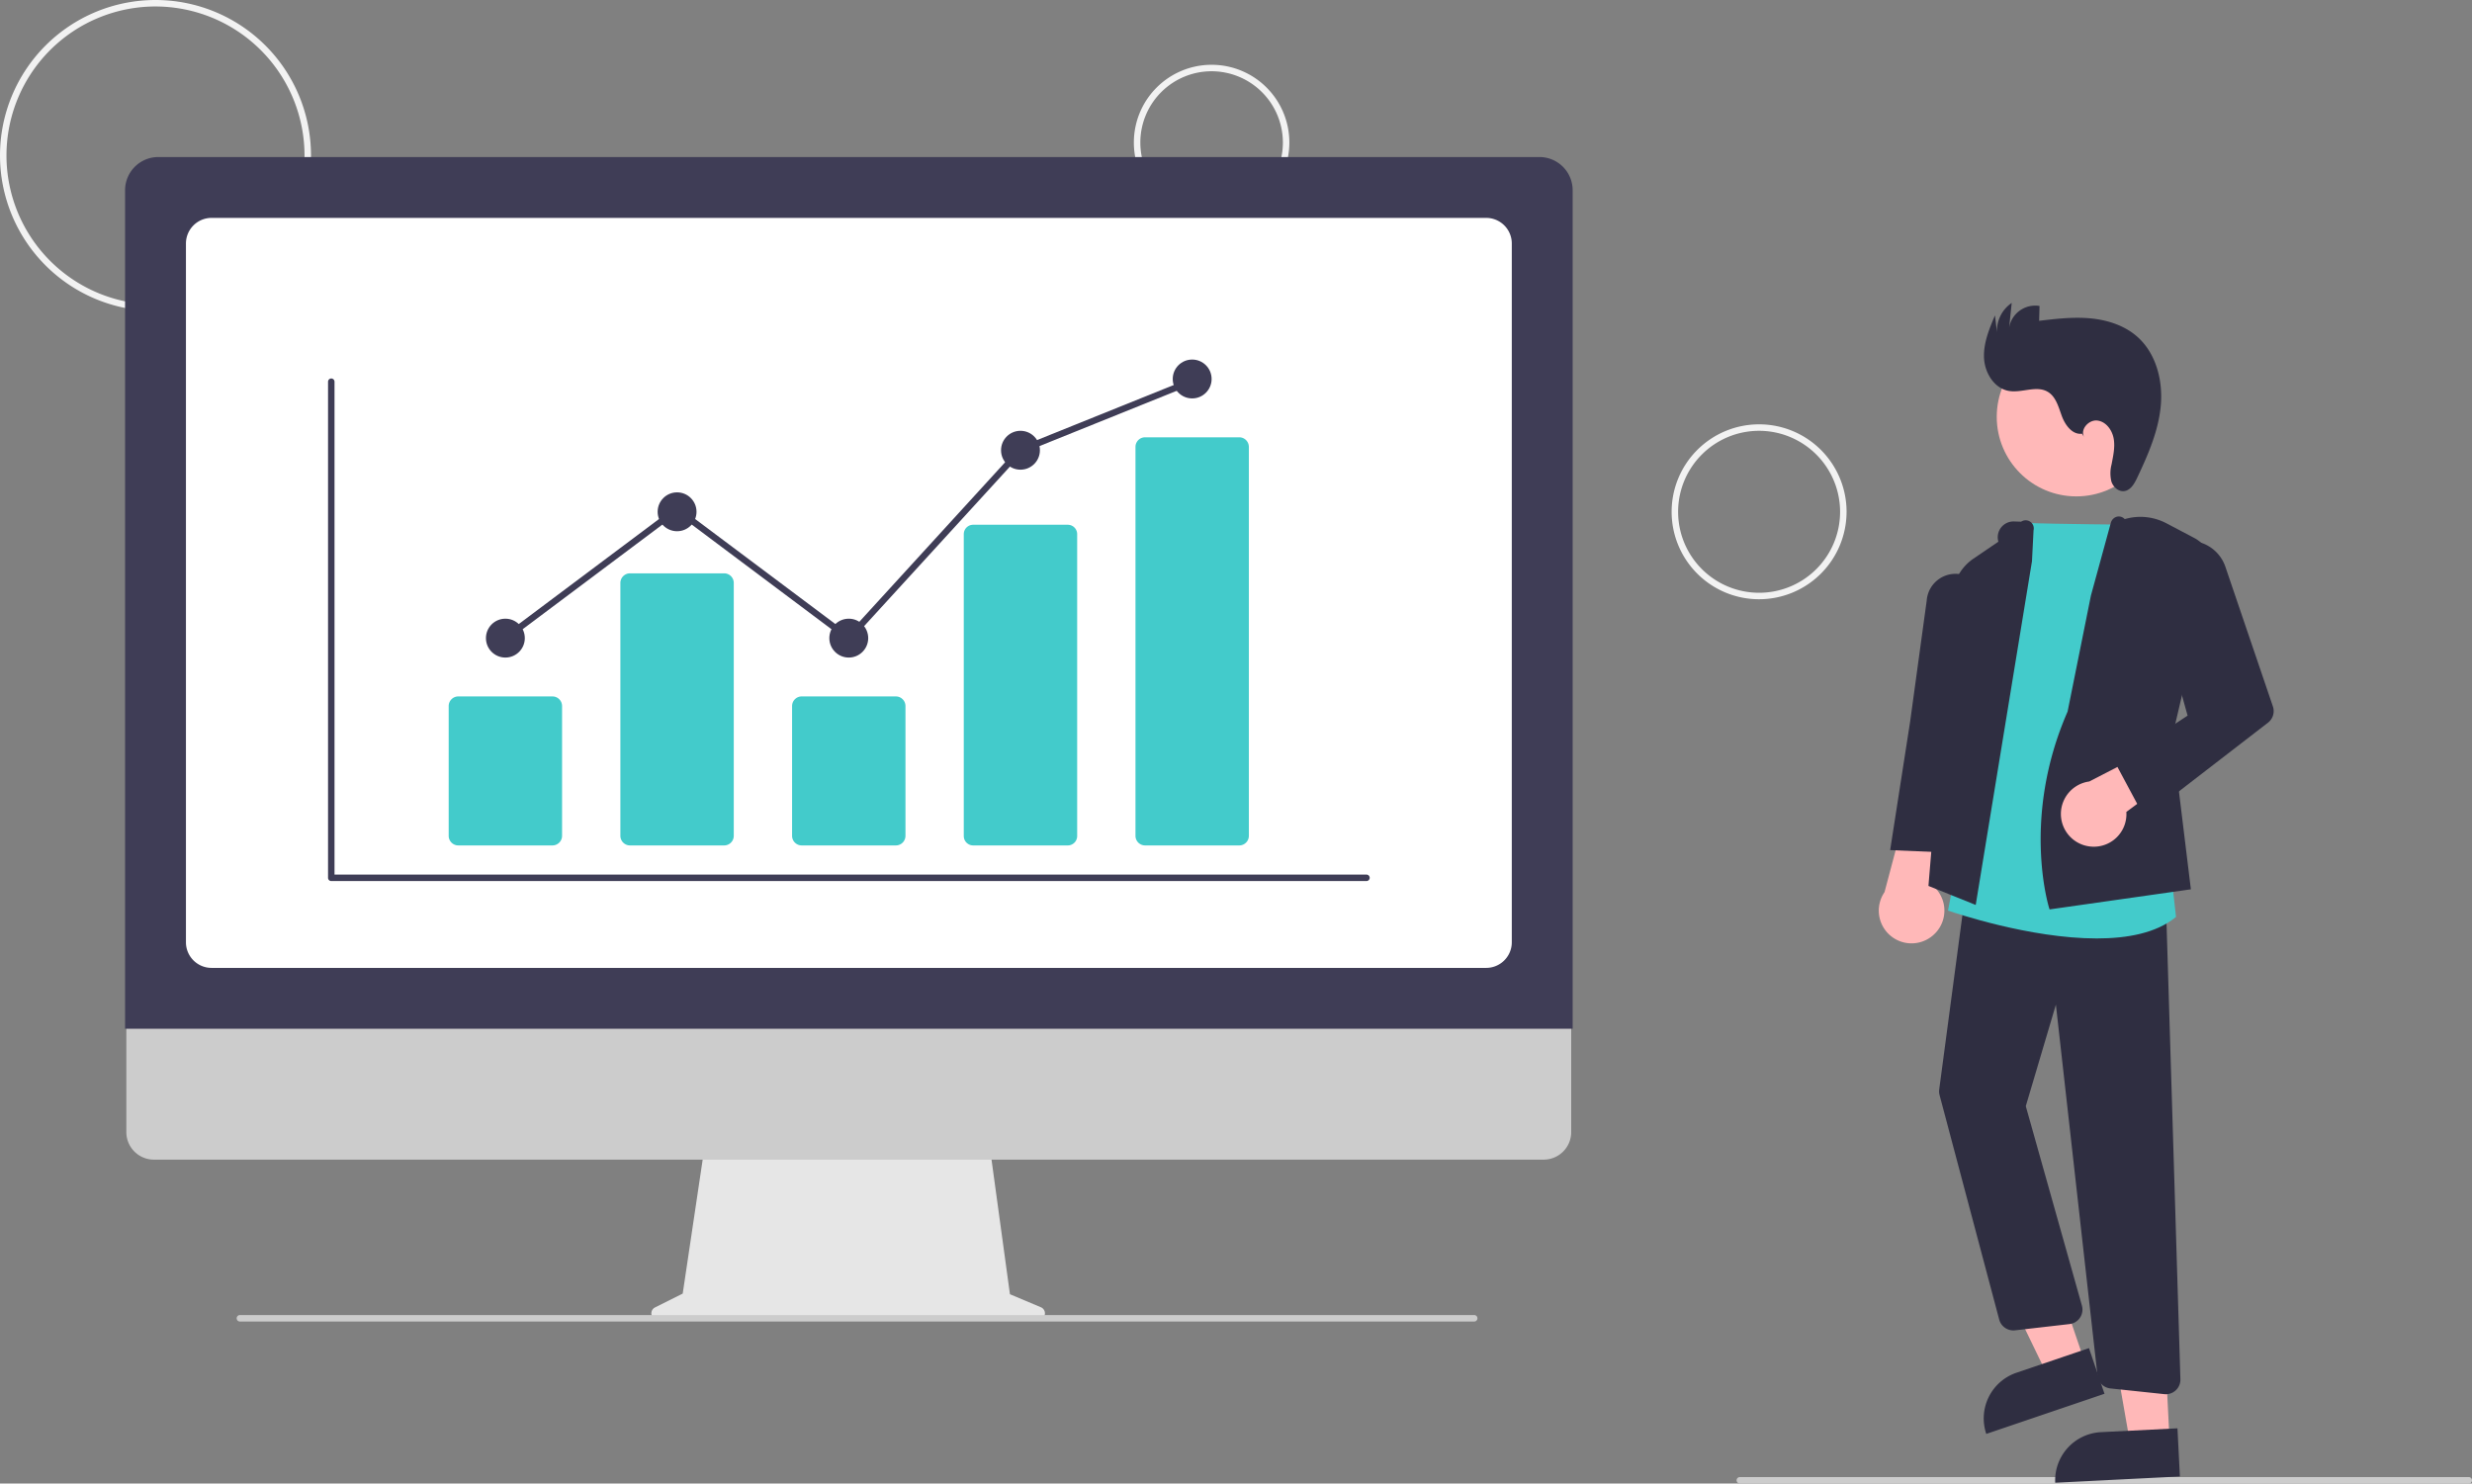 <svg id="ee20c741-36aa-4e6e-a939-c0702d3e5051" data-name="Layer 1" xmlns="http://www.w3.org/2000/svg" width="763.057" height="458" viewBox="0 0 763.057 458"><rect x="0" y="0" width="763.057" height="458" fill="#808080" stroke="none"/><path d="M266.472,317a48,48,0,1,1,48-48A48.054,48.054,0,0,1,266.472,317Zm0-94a46,46,0,1,0,46,46A46.052,46.052,0,0,0,266.472,223Z" transform="translate(-218.472 -221)" fill="#f2f2f2"/><path d="M592.472,289a24,24,0,1,1,24-24A24.027,24.027,0,0,1,592.472,289Zm0-46a22,22,0,1,0,22,22A22.025,22.025,0,0,0,592.472,243Z" transform="translate(-218.472 -221)" fill="#f2f2f2"/><path d="M761.472,406a27,27,0,1,1,27-27A27.031,27.031,0,0,1,761.472,406Zm0-52a25,25,0,1,0,25,25A25.028,25.028,0,0,0,761.472,354Z" transform="translate(-218.472 -221)" fill="#f2f2f2"/><path d="M980.528,679h-225a1,1,0,0,1,0-2h225a1,1,0,0,1,0,2Z" transform="translate(-218.472 -221)" fill="#ccc"/><circle cx="640.917" cy="128.686" r="24.561" fill="#ffb8b8"/><polygon points="643.465 420.343 631.857 424.285 611.124 381.386 628.257 375.567 643.465 420.343" fill="#ffb8b8"/><path d="M843.072,642.981h23.644a0,0,0,0,1,0,0v14.887a0,0,0,0,1,0,0H828.185a0,0,0,0,1,0,0v0A14.887,14.887,0,0,1,843.072,642.981Z" transform="translate(-382.632 86.105) rotate(-18.76)" fill="#2f2e41"/><polygon points="669.694 444.575 657.45 445.19 649.249 398.255 667.321 397.346 669.694 444.575" fill="#ffb8b8"/><path d="M867.368,662.902h23.644a0,0,0,0,1,0,0v14.887a0,0,0,0,1,0,0H852.481a0,0,0,0,1,0,0v0A14.887,14.887,0,0,1,867.368,662.902Z" transform="translate(-251.02 -176.398) rotate(-2.877)" fill="#2f2e41"/><path d="M815.3,509.63a10.056,10.056,0,0,0-.468-15.412l11.674-33.774-17.992,4.598L800.188,496.409a10.11,10.11,0,0,0,15.113,13.221Z" transform="translate(-218.472 -221)" fill="#ffb8b8"/><path d="M887.021,651.424a4.544,4.544,0,0,1-.474-.025l-16.621-1.76a4.472,4.472,0,0,1-3.998-3.974L853.084,531.155l-9.294,31.335,17.329,61.583a4.5,4.5,0,0,1-3.818,5.689l-16.848,1.937a4.523,4.523,0,0,1-4.863-3.315l-18.409-69.303a4.482,4.482,0,0,1-.111-1.748l8.274-62.199,61.714,4.949,4.462,146.703a4.5,4.5,0,0,1-4.498,4.638Z" transform="translate(-218.472 -221)" fill="#2f2e41"/><path d="M865.688,510.719c-20.676,0-44.084-7.989-45.502-8.479l-.41-.142L843.101,382.413l.429.018c9.244.375,34.469.567,34.723.569l.453.003,9.723,105.619,1.738,15.449-.213.172C884.006,509.052,875.132,510.719,865.688,510.719Z" transform="translate(-218.472 -221)" fill="#43cbcb"/><path d="M828.336,500.375,813.747,494.499l7.436-89.944a14.856,14.856,0,0,1,6.474-11.104l7.677-5.225v0a4.868,4.868,0,0,1,4.827-6.24l2.199.071a2.5,2.5,0,0,1,3.827,2.661l-.483,9.529Z" transform="translate(-218.472 -221)" fill="#2f2e41"/><path d="M820.974,484.251l-19.049-.802,6.171-39.692,5.113-37.349a8.924,8.924,0,0,1,11.578-7.846h0a8.917,8.917,0,0,1,6.174,9.647l-5.18,40.467Z" transform="translate(-218.472 -221)" fill="#2f2e41"/><path d="M851.136,501.751l-.129-.401c-.088-.274-8.673-27.812,5.691-60.672l7.203-35.826,6.156-22.495a2.689,2.689,0,0,1,1.631-1.773,2.477,2.477,0,0,1,2.649.68l0,0a17.198,17.198,0,0,1,12.86,1.286l8.645,4.554a9.815,9.815,0,0,1,4.982,10.923l-11.815,50.423,5.744,47.097Z" transform="translate(-218.472 -221)" fill="#2f2e41"/><path d="M863.716,482.338a10.056,10.056,0,0,0,11.118-10.684l26.756-19.821-9.353-4.434-28.851,14.862a10.11,10.11,0,0,0,.33,20.077Z" transform="translate(-218.472 -221)" fill="#ffb8b8"/><path d="M880.491,473.465l-9.037-16.869,22.287-14.668-10.876-39.01A11.795,11.795,0,0,1,891.895,388.187h0a11.827,11.827,0,0,1,13.5,7.764l14.675,43.135a4.499,4.499,0,0,1-1.512,5.013Z" transform="translate(-218.472 -221)" fill="#2f2e41"/><path d="M861.127,354.895c-2.944.383-5.165-2.629-6.195-5.414s-1.815-6.027-4.375-7.531c-3.497-2.055-7.972.417-11.971-.261-4.516-.766-7.453-5.552-7.683-10.127s1.591-8.975,3.377-13.194l.624,5.242a10.396,10.396,0,0,1,4.543-9.087l-.804,7.692a8.164,8.164,0,0,1,9.392-6.756l-.127,4.583c5.216-.62,10.479-1.241,15.711-.769s10.5,2.128,14.466,5.574c5.932,5.154,8.098,13.641,7.371,21.465s-3.957,15.175-7.323,22.275c-.847,1.787-2.018,3.802-3.982,4.03-1.765.204-3.379-1.271-3.928-2.96a10.73,10.73,0,0,1,.048-5.271c.496-2.637,1.122-5.333.655-7.976s-2.368-5.254-5.032-5.578-5.39,2.721-4.109,5.079Z" transform="translate(-218.472 -221)" fill="#2f2e41"/><path d="M539.781,624.577l-9.561-4.026-6.559-47.928H436.322l-7.109,47.732-8.554,4.277a2.031,2.031,0,0,0,.908,3.848H538.994A2.031,2.031,0,0,0,539.781,624.577Z" transform="translate(-218.472 -221)" fill="#e6e6e6"/><path d="M694.991,579h-429.038a8.5,8.5,0,0,1-8.481-8.5V510h446v60.5A8.5,8.5,0,0,1,694.991,579Z" transform="translate(-218.472 -221)" fill="#ccc"/><path d="M703.92,538.594H257.08V279.727a10.258,10.258,0,0,1,10.247-10.247H693.673A10.259,10.259,0,0,1,703.92,279.727Z" transform="translate(-218.472 -221)" fill="#3f3d56"/><path d="M677.232,519.805H283.768a7.908,7.908,0,0,1-7.9-7.899V296.168a7.909,7.909,0,0,1,7.9-7.9H677.232a7.909,7.909,0,0,1,7.9,7.9v215.737A7.908,7.908,0,0,1,677.232,519.805Z" transform="translate(-218.472 -221)" fill="#fff"/><path d="M673.528,628.98h-381a1,1,0,0,1,0-2h381a1,1,0,0,1,0,2Z" transform="translate(-218.472 -221)" fill="#ccc"/><path d="M640.268,493H320.732a1,1,0,0,1-1-1V338.847a1,1,0,0,1,2,0V491h318.535a1,1,0,0,1,0,2Z" transform="translate(-218.472 -221)" fill="#3f3d56"/><path d="M389.003,482H359.94a2.972,2.972,0,0,1-2.969-2.968V438.968A2.972,2.972,0,0,1,359.94,436h29.063a2.972,2.972,0,0,1,2.969,2.968v40.063A2.972,2.972,0,0,1,389.003,482Z" transform="translate(-218.472 -221)" fill="#43cbcb"/><path d="M442.003,482H412.94a2.972,2.972,0,0,1-2.969-2.968V400.968A2.972,2.972,0,0,1,412.94,398h29.063a2.972,2.972,0,0,1,2.969,2.968v78.063A2.972,2.972,0,0,1,442.003,482Z" transform="translate(-218.472 -221)" fill="#43cbcb"/><path d="M495.003,482H465.94a2.972,2.972,0,0,1-2.969-2.968V438.968A2.972,2.972,0,0,1,465.94,436h29.063a2.972,2.972,0,0,1,2.969,2.968v40.063A2.972,2.972,0,0,1,495.003,482Z" transform="translate(-218.472 -221)" fill="#43cbcb"/><path d="M548.003,482H518.94a2.907,2.907,0,0,1-2.969-2.834V385.834A2.907,2.907,0,0,1,518.94,383h29.063a2.907,2.907,0,0,1,2.969,2.834v93.332A2.907,2.907,0,0,1,548.003,482Z" transform="translate(-218.472 -221)" fill="#43cbcb"/><path d="M601.003,482H571.94a2.972,2.972,0,0,1-2.969-2.968V358.968A2.972,2.972,0,0,1,571.94,356h29.063a2.972,2.972,0,0,1,2.969,2.968V479.032A2.972,2.972,0,0,1,601.003,482Z" transform="translate(-218.472 -221)" fill="#43cbcb"/><circle cx="156" cy="197" r="6" fill="#3f3d56"/><circle cx="209" cy="158" r="6" fill="#3f3d56"/><circle cx="262" cy="197" r="6" fill="#3f3d56"/><circle cx="315" cy="139" r="6" fill="#3f3d56"/><circle cx="368" cy="117" r="6" fill="#3f3d56"/><polygon points="262.126 198.344 209 158.552 156.6 197.8 155.4 196.2 209 156.053 261.874 195.656 314.415 138.158 314.626 138.072 367.626 116.718 368.374 118.573 315.585 139.842 262.126 198.344" fill="#3f3d56"/></svg>
